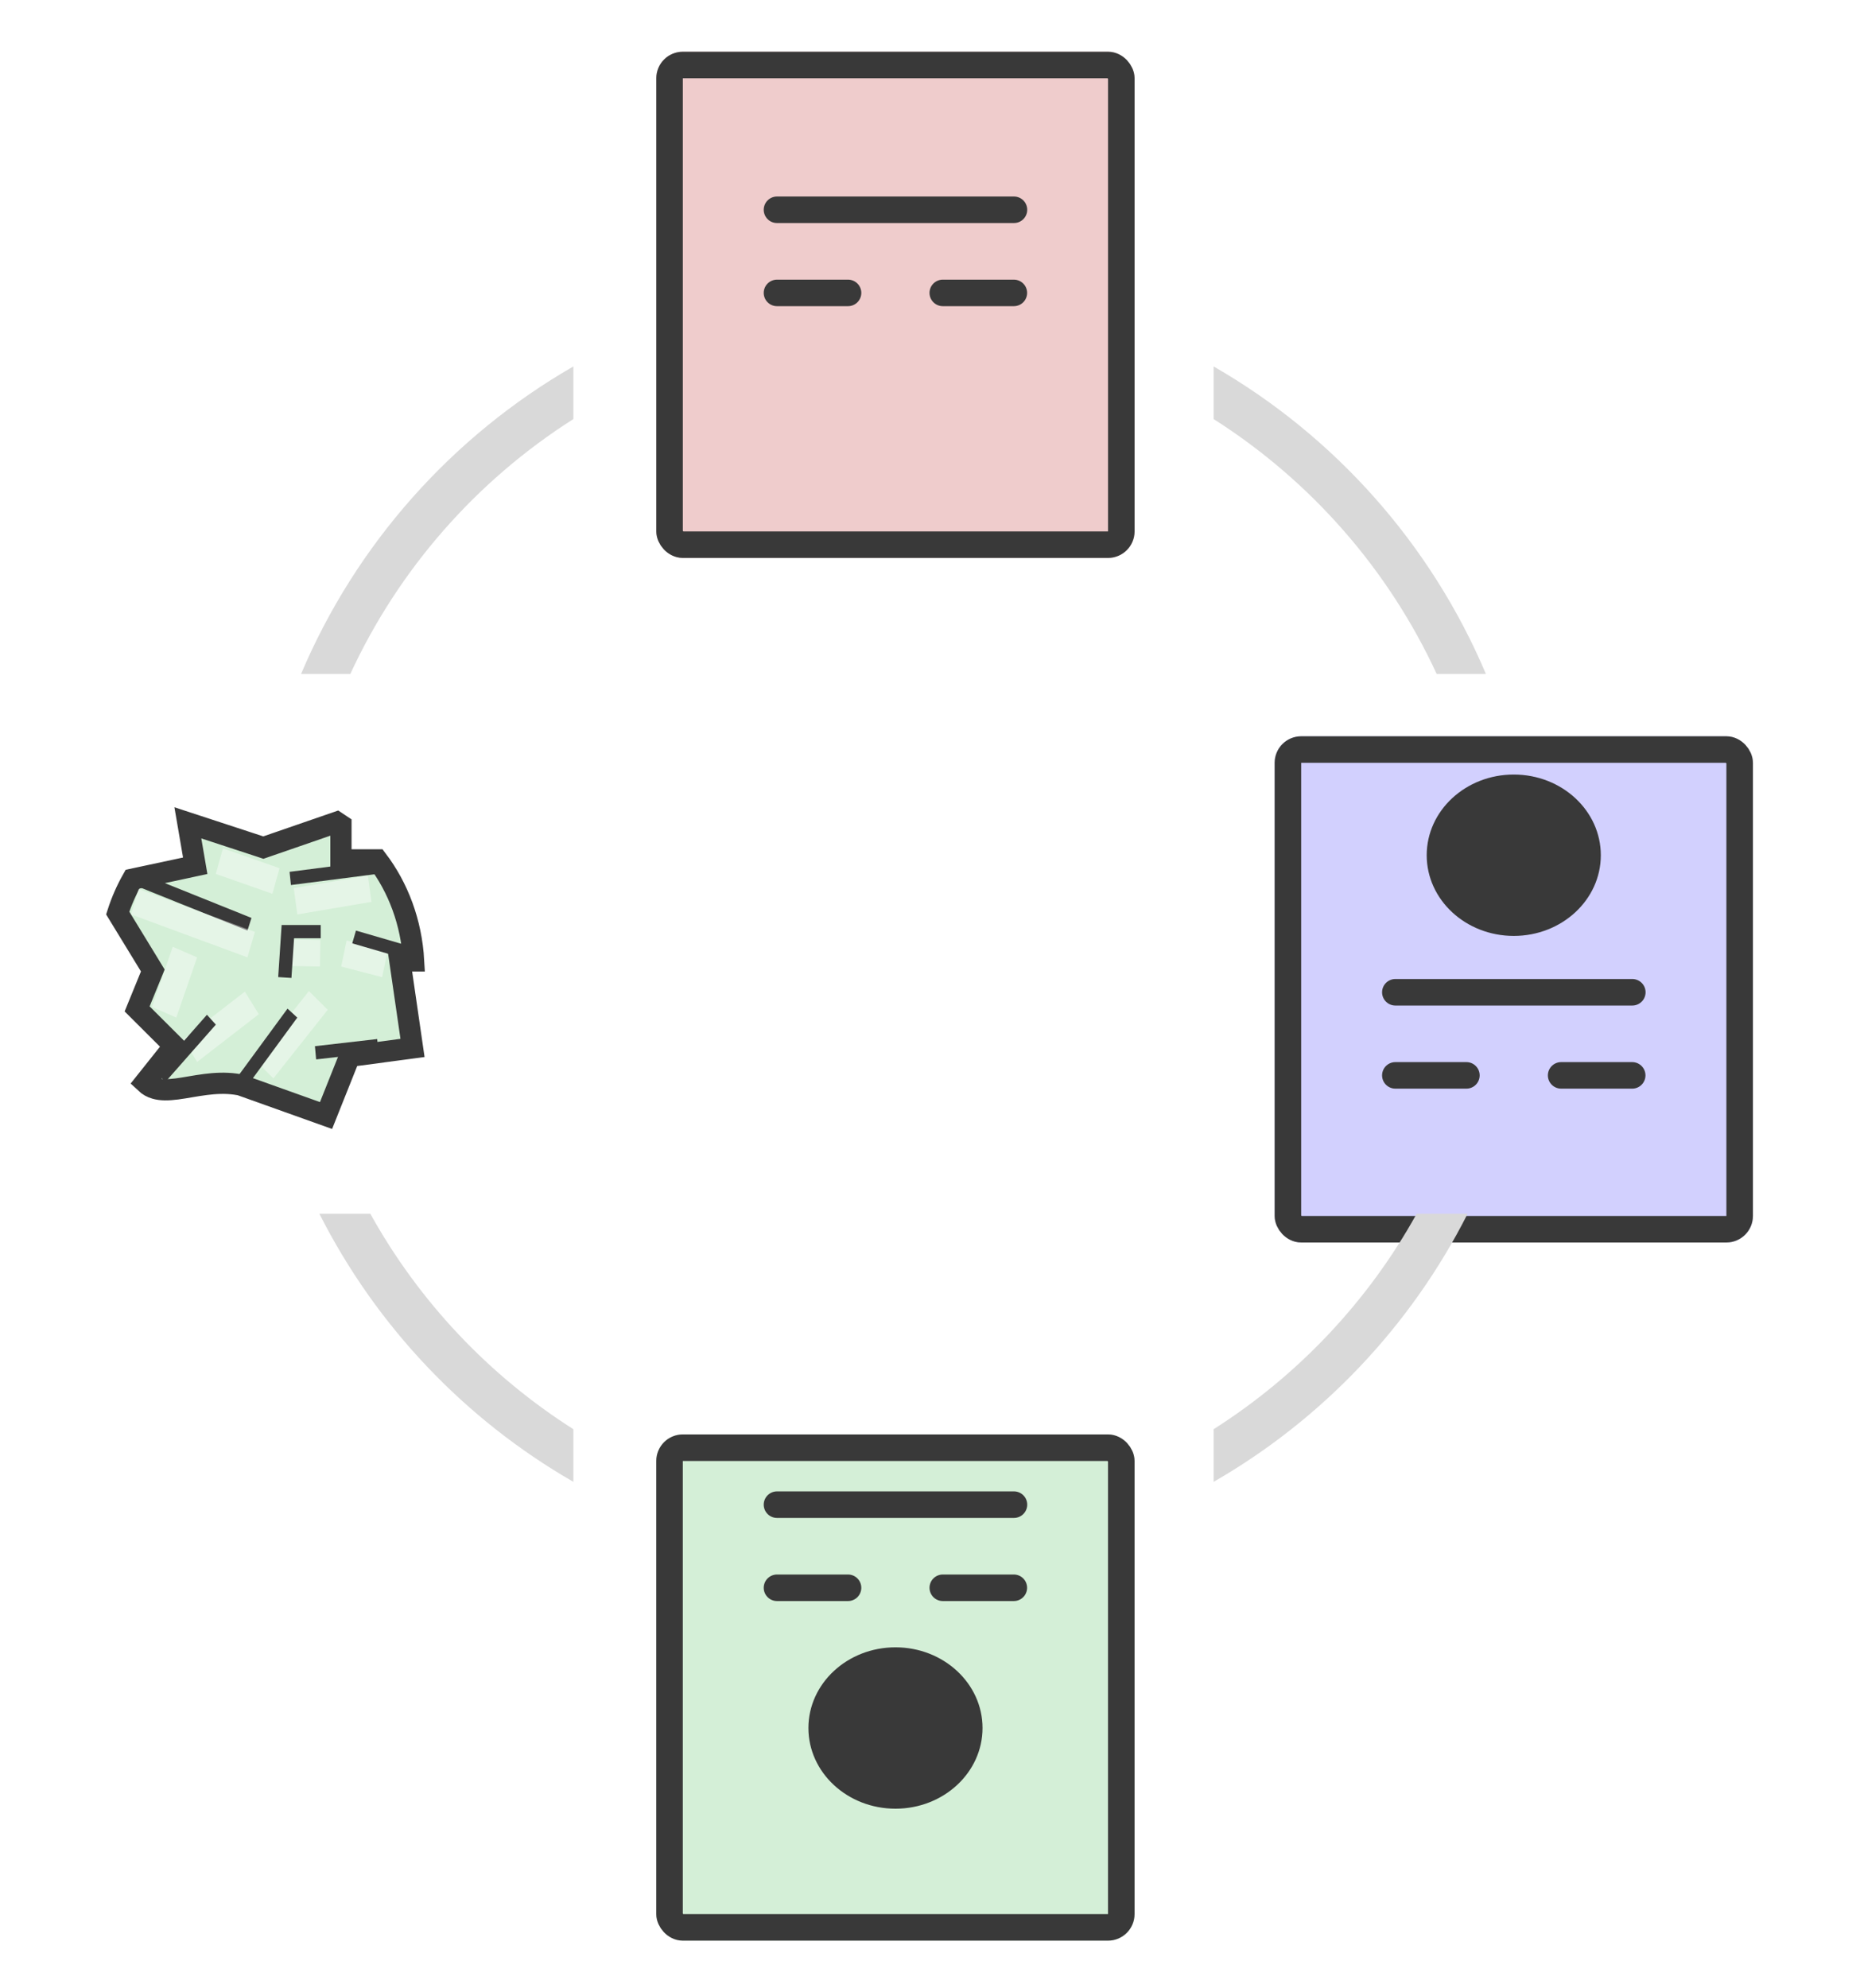 <svg width="87" height="93" viewBox="0 0 87 93" fill="none" xmlns="http://www.w3.org/2000/svg">
<g clip-path="url(#clip0_577_3497)">
<path d="M15.754 38.458C15.819 38.5 15.883 38.543 15.947 38.587V40.219H17.644C18.62 41.504 19.246 43.141 19.347 44.946H19.34L18.692 44.864L18.786 45.509L19.295 49.015L16.643 49.369L16.355 49.407L16.247 49.678L15.25 52.177L11.287 50.761L11.251 50.748L11.214 50.74L11.006 50.707C10.522 50.642 10.054 50.67 9.623 50.724C9.377 50.755 9.137 50.795 8.912 50.833C8.684 50.872 8.474 50.908 8.271 50.934C7.862 50.986 7.538 50.99 7.268 50.913C7.1 50.866 6.939 50.782 6.783 50.634L7.872 49.266L8.148 48.919L7.834 48.606L6.414 47.19L7.053 45.625L7.147 45.393L7.017 45.179L5.506 42.706C5.686 42.146 5.92 41.616 6.2 41.122L8.665 40.595L9.131 40.494L9.051 40.026L8.787 38.487L12.159 39.592L12.318 39.645L12.477 39.59L15.754 38.458Z" fill="#D4EFD7" stroke="#393939" stroke-width="0.993"/>
<line y1="-0.31" x2="4.069" y2="-0.31" transform="matrix(0.992 -0.128 0.102 0.995 13.608 41.396)" stroke="#393939" stroke-width="0.621"/>
<line y1="-0.31" x2="5.71" y2="-0.31" transform="matrix(0.928 0.373 -0.305 0.952 6.275 41.396)" stroke="#393939" stroke-width="0.621"/>
<line y1="-0.621" x2="5.802" y2="-0.621" transform="matrix(0.938 0.346 -0.283 0.959 6.13 42.771)" stroke="white" stroke-opacity="0.4" stroke-width="1.241"/>
<line y1="-0.621" x2="2.979" y2="-0.621" transform="matrix(0.327 -0.945 0.917 0.398 8.246 47.595)" stroke="white" stroke-opacity="0.4" stroke-width="1.241"/>
<line y1="-0.621" x2="3.516" y2="-0.621" transform="matrix(0.986 -0.167 0.134 0.991 13.907 42.771)" stroke="white" stroke-opacity="0.4" stroke-width="1.241"/>
<line y1="-0.621" x2="2.804" y2="-0.621" transform="matrix(0.944 0.331 -0.269 0.963 10.094 40.877)" stroke="white" stroke-opacity="0.4" stroke-width="1.241"/>
<line y1="-0.621" x2="1.978" y2="-0.621" transform="matrix(0.968 0.252 -0.204 0.979 15.959 45.208)" stroke="white" stroke-opacity="0.4" stroke-width="1.241"/>
<line y1="-0.621" x2="1.378" y2="-0.621" transform="matrix(-1 -0.019 0.015 -1 14.985 43.966)" stroke="white" stroke-opacity="0.4" stroke-width="1.241"/>
<line y1="-0.621" x2="4.092" y2="-0.621" transform="matrix(0.621 -0.784 0.709 0.705 12.788 50.44)" stroke="white" stroke-opacity="0.4" stroke-width="1.241"/>
<line y1="-0.621" x2="3.646" y2="-0.621" transform="matrix(0.791 -0.612 0.525 0.851 9.221 49.67)" stroke="white" stroke-opacity="0.4" stroke-width="1.241"/>
<line y1="-0.31" x2="3.576" y2="-0.31" transform="matrix(0.661 -0.751 0.672 0.741 7.732 50.61)" stroke="#393939" stroke-width="0.621"/>
<line y1="-0.31" x2="3.948" y2="-0.31" transform="matrix(0.591 -0.806 0.736 0.677 11.572 50.779)" stroke="#393939" stroke-width="0.621"/>
<line y1="-0.31" x2="2.933" y2="-0.31" transform="matrix(-0.993 0.114 -0.091 -0.996 17.643 48.6)" stroke="#393939" stroke-width="0.621"/>
<path d="M16.563 43.825L19.182 44.587" stroke="#393939" stroke-width="0.621"/>
<path d="M13.322 45.722L13.464 43.575L15.002 43.575" stroke="#393939" stroke-width="0.621"/>
<g filter="url(#filter0_d_577_3497)">
<rect x="59.62" y="31.957" width="22.371" height="23.678" rx="1.241" fill="#D2D0FE"/>
<rect x="60.241" y="32.577" width="21.13" height="22.436" rx="0.621" stroke="#393939" stroke-width="1.241"/>
</g>
<path d="M65.266 46.412H76.35" stroke="#393939" stroke-width="1.241" stroke-linecap="round"/>
<path d="M65.266 50.299H68.59" stroke="#393939" stroke-width="1.241" stroke-linecap="round"/>
<path d="M73.021 50.299H76.345" stroke="#393939" stroke-width="1.241" stroke-linecap="round"/>
<ellipse cx="70.805" cy="40.002" rx="4.072" ry="3.774" fill="#393939"/>
<g filter="url(#filter1_d_577_3497)">
<rect x="30.697" y="-0.063" width="22.371" height="23.678" rx="1.241" fill="#EFCCCC"/>
<rect x="31.318" y="0.558" width="21.13" height="22.436" rx="0.621" stroke="#393939" stroke-width="1.241"/>
</g>
<path d="M36.343 9.812H47.427" stroke="#393939" stroke-width="1.241" stroke-linecap="round"/>
<path d="M36.343 13.7H39.666" stroke="#393939" stroke-width="1.241" stroke-linecap="round"/>
<path d="M44.098 13.7H47.422" stroke="#393939" stroke-width="1.241" stroke-linecap="round"/>
<g filter="url(#filter2_d_577_3497)">
<rect x="30.697" y="64.611" width="22.371" height="23.678" rx="1.241" fill="#D4EFD7"/>
<rect x="31.317" y="65.232" width="21.13" height="22.436" rx="0.621" stroke="#393939" stroke-width="1.241"/>
</g>
<path d="M36.343 70.378H47.427" stroke="#393939" stroke-width="1.241" stroke-linecap="round"/>
<path d="M36.343 74.266H39.666" stroke="#393939" stroke-width="1.241" stroke-linecap="round"/>
<path d="M44.098 74.266H47.421" stroke="#393939" stroke-width="1.241" stroke-linecap="round"/>
<ellipse cx="41.885" cy="80.825" rx="4.072" ry="3.774" fill="#393939"/>
<path d="M17.321 56.77C19.596 60.872 22.872 64.341 26.819 66.849V69.311C21.737 66.387 17.592 62.02 14.938 56.77H17.321ZM68.647 56.77C65.993 62.02 61.848 66.387 56.766 69.311V66.849C60.713 64.341 63.989 60.872 66.264 56.77H68.647ZM26.819 19.601C22.293 22.476 18.65 26.616 16.386 31.523H14.083C16.65 25.452 21.153 20.399 26.819 17.14V19.601ZM56.766 17.14C62.432 20.399 66.935 25.452 69.502 31.523H67.199C64.935 26.616 61.292 22.476 56.766 19.601V17.14Z" fill="#D9D9D9"/>
</g>
<defs>
<filter id="filter0_d_577_3497" x="49.691" y="24.51" width="42.23" height="43.537" filterUnits="userSpaceOnUse" color-interpolation-filters="sRGB">
<feFlood flood-opacity="0" result="BackgroundImageFix"/>
<feColorMatrix in="SourceAlpha" type="matrix" values="0 0 0 0 0 0 0 0 0 0 0 0 0 0 0 0 0 0 127 0" result="hardAlpha"/>
<feOffset dy="2.482"/>
<feGaussianBlur stdDeviation="4.965"/>
<feComposite in2="hardAlpha" operator="out"/>
<feColorMatrix type="matrix" values="0 0 0 0 0 0 0 0 0 0 0 0 0 0 0 0 0 0 0.25 0"/>
<feBlend mode="normal" in2="BackgroundImageFix" result="effect1_dropShadow_577_3497"/>
<feBlend mode="normal" in="SourceGraphic" in2="effect1_dropShadow_577_3497" result="shape"/>
</filter>
<filter id="filter1_d_577_3497" x="20.767" y="-7.51" width="42.23" height="43.537" filterUnits="userSpaceOnUse" color-interpolation-filters="sRGB">
<feFlood flood-opacity="0" result="BackgroundImageFix"/>
<feColorMatrix in="SourceAlpha" type="matrix" values="0 0 0 0 0 0 0 0 0 0 0 0 0 0 0 0 0 0 127 0" result="hardAlpha"/>
<feOffset dy="2.482"/>
<feGaussianBlur stdDeviation="4.965"/>
<feComposite in2="hardAlpha" operator="out"/>
<feColorMatrix type="matrix" values="0 0 0 0 0 0 0 0 0 0 0 0 0 0 0 0 0 0 0.25 0"/>
<feBlend mode="normal" in2="BackgroundImageFix" result="effect1_dropShadow_577_3497"/>
<feBlend mode="normal" in="SourceGraphic" in2="effect1_dropShadow_577_3497" result="shape"/>
</filter>
<filter id="filter2_d_577_3497" x="20.767" y="57.164" width="42.23" height="43.537" filterUnits="userSpaceOnUse" color-interpolation-filters="sRGB">
<feFlood flood-opacity="0" result="BackgroundImageFix"/>
<feColorMatrix in="SourceAlpha" type="matrix" values="0 0 0 0 0 0 0 0 0 0 0 0 0 0 0 0 0 0 127 0" result="hardAlpha"/>
<feOffset dy="2.482"/>
<feGaussianBlur stdDeviation="4.965"/>
<feComposite in2="hardAlpha" operator="out"/>
<feColorMatrix type="matrix" values="0 0 0 0 0 0 0 0 0 0 0 0 0 0 0 0 0 0 0.25 0"/>
<feBlend mode="normal" in2="BackgroundImageFix" result="effect1_dropShadow_577_3497"/>
<feBlend mode="normal" in="SourceGraphic" in2="effect1_dropShadow_577_3497" result="shape"/>
</filter>
<clipPath id="clip0_577_3497">
<rect width="87" height="93" fill="white"/>
</clipPath>
</defs>
</svg>
